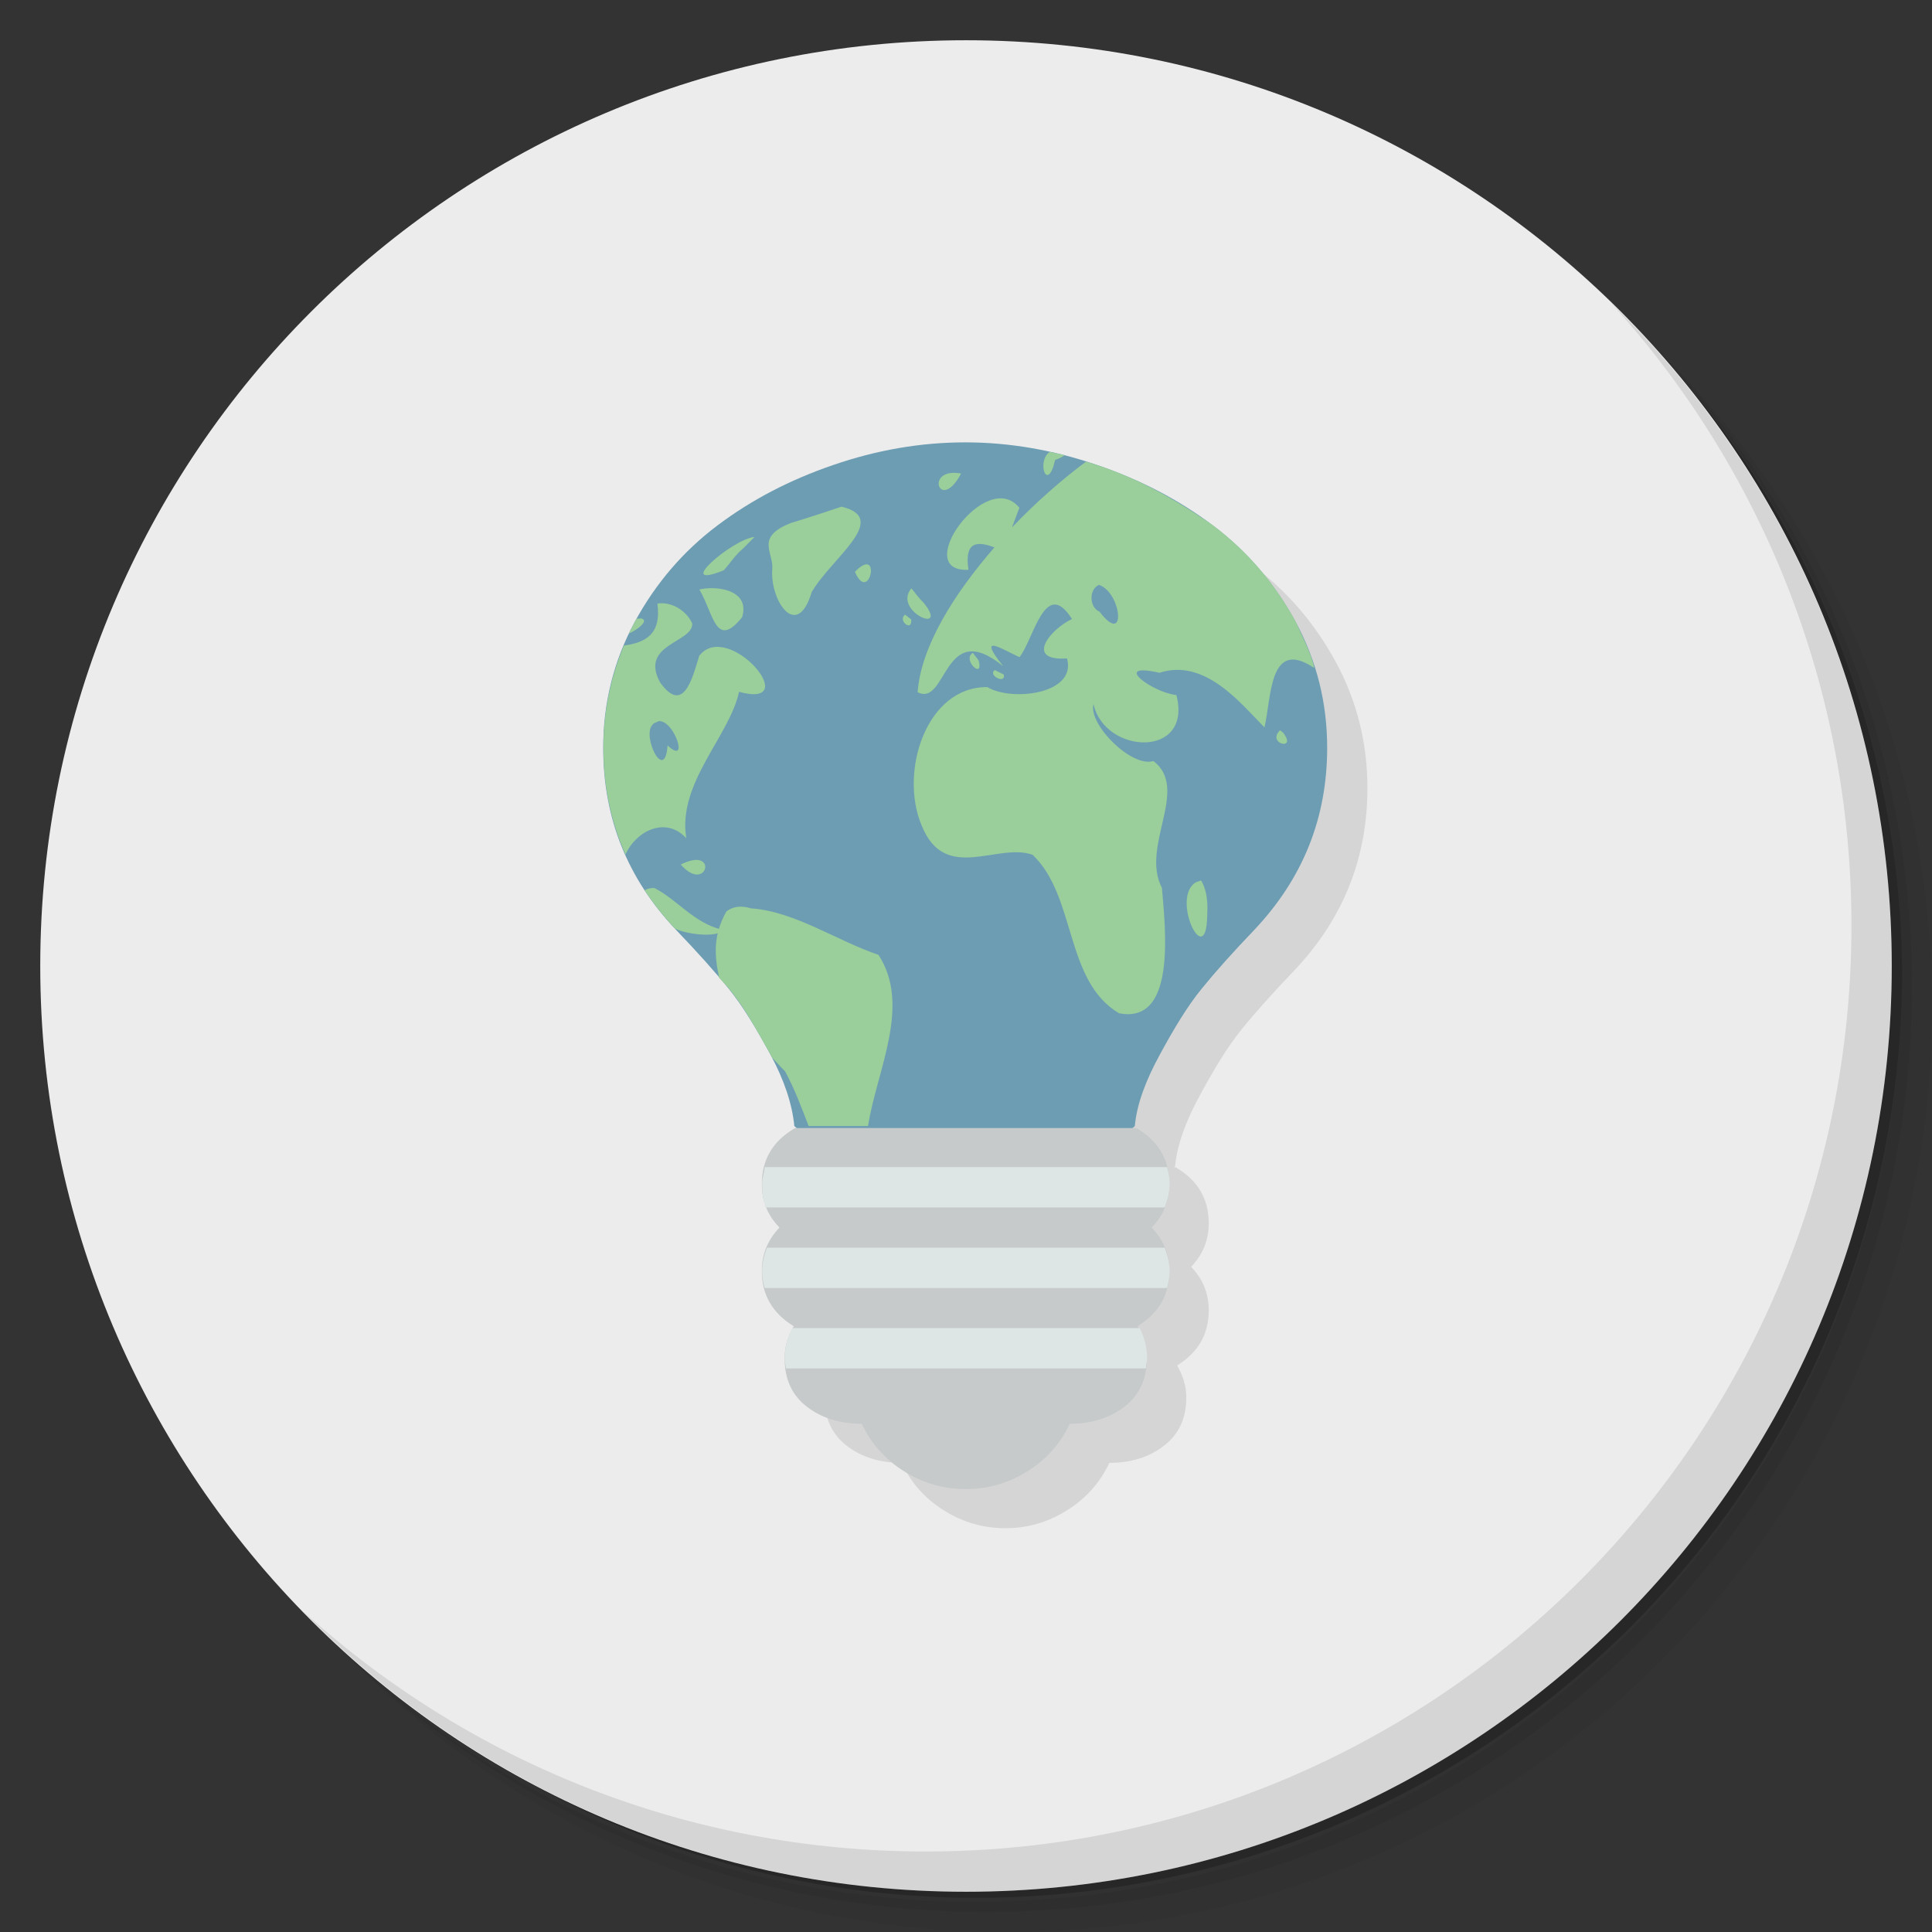 <?xml version="1.0" encoding="UTF-8" standalone="no"?>
<svg
   xmlns:dc="http://purl.org/dc/elements/1.1/"
   xmlns:cc="http://creativecommons.org/ns#"
   xmlns:rdf="http://www.w3.org/1999/02/22-rdf-syntax-ns#"
   xmlns:svg="http://www.w3.org/2000/svg"
   xmlns="http://www.w3.org/2000/svg"
   xmlns:sodipodi="http://sodipodi.sourceforge.net/DTD/sodipodi-0.dtd"
   xmlns:inkscape="http://www.inkscape.org/namespaces/inkscape"
   viewBox="0 0 48 48"
   id="svg2"
   version="1.1"
   inkscape:version="0.91 r13725"
   sodipodi:docname="tkabber.svg">
  <rect x="0" y="0" width="48" height="48" fill="#333333" stroke="none"/>
  <sodipodi:namedview
     pagecolor="#ffffff"
     bordercolor="#666666"
     borderopacity="1"
     objecttolerance="10"
     gridtolerance="10"
     guidetolerance="10"
     inkscape:pageopacity="0"
     inkscape:pageshadow="2"
     inkscape:window-width="640"
     inkscape:window-height="480"
     id="namedview45"
     showgrid="false"
     inkscape:zoom="4.9166667"
     inkscape:cx="-5.5932203"
     inkscape:cy="24"
     inkscape:current-layer="svg2" />
  <defs
     id="defs4">
    <linearGradient
       id="linearGradient3764"
       x1="1"
       x2="47"
       gradientUnits="userSpaceOnUse"
       gradientTransform="matrix(0,-1,1,0,-1.5e-6,48)">
      <stop
         style="stop-color:#575757;stop-opacity:1"
         id="stop7" />
      <stop
         offset="1"
         style="stop-color:#616161;stop-opacity:1"
         id="stop9" />
    </linearGradient>
  </defs>
  <g
     id="g11">
    <path
       d="m 36.31 5 c 5.859 4.062 9.688 10.831 9.688 18.5 c 0 12.426 -10.07 22.5 -22.5 22.5 c -7.669 0 -14.438 -3.828 -18.5 -9.688 c 1.037 1.822 2.306 3.499 3.781 4.969 c 4.085 3.712 9.514 5.969 15.469 5.969 c 12.703 0 23 -10.298 23 -23 c 0 -5.954 -2.256 -11.384 -5.969 -15.469 c -1.469 -1.475 -3.147 -2.744 -4.969 -3.781 z m 4.969 3.781 c 3.854 4.113 6.219 9.637 6.219 15.719 c 0 12.703 -10.297 23 -23 23 c -6.081 0 -11.606 -2.364 -15.719 -6.219 c 4.16 4.144 9.883 6.719 16.219 6.719 c 12.703 0 23 -10.298 23 -23 c 0 -6.335 -2.575 -12.06 -6.719 -16.219 z"
       style="opacity:0.05"
       id="path13" />
    <path
       d="m 41.28 8.781 c 3.712 4.085 5.969 9.514 5.969 15.469 c 0 12.703 -10.297 23 -23 23 c -5.954 0 -11.384 -2.256 -15.469 -5.969 c 4.113 3.854 9.637 6.219 15.719 6.219 c 12.703 0 23 -10.298 23 -23 c 0 -6.081 -2.364 -11.606 -6.219 -15.719 z"
       style="opacity:0.1"
       id="path15" />
    <path
       d="m 31.25 2.375 c 8.615 3.154 14.75 11.417 14.75 21.13 c 0 12.426 -10.07 22.5 -22.5 22.5 c -9.708 0 -17.971 -6.135 -21.12 -14.75 a 23 23 0 0 0 44.875 -7 a 23 23 0 0 0 -16 -21.875 z"
       style="opacity:0.2"
       id="path17" />
  </g>
  <g
     id="g19"
     style="fill:#ececec;fill-opacity:1">
    <path
       d="m 24 1 c 12.703 0 23 10.297 23 23 c 0 12.703 -10.297 23 -23 23 -12.703 0 -23 -10.297 -23 -23 0 -12.703 10.297 -23 23 -23 z"
       style="fill:#ececec;fill-opacity:1"
       id="path21" />
  </g>
  <g
     id="g23">
    <path
       d="m 40.03 7.531 c 3.712 4.084 5.969 9.514 5.969 15.469 0 12.703 -10.297 23 -23 23 c -5.954 0 -11.384 -2.256 -15.469 -5.969 4.178 4.291 10.01 6.969 16.469 6.969 c 12.703 0 23 -10.298 23 -23 0 -6.462 -2.677 -12.291 -6.969 -16.469 z"
       style="opacity:0.1"
       id="path25" />
  </g>
  <g
     transform="matrix(3.543,0,0,3.543,1,1)"
     style="fill:#000;opacity:0.1;fill-opacity:1"
     id="g27">
    <path
       transform="matrix(0.282,0,0,0.282,-0.282,-0.282)"
       d="m 25,12 c -1.112,0 -2.212,0.195 -3.281,0.563 -1.073,0.367 -2.028,0.863 -2.875,1.5 -0.851,0.64 -1.54,1.441 -2.063,2.406 -0.519,0.965 -0.781,2.01 -0.781,3.125 0,1.75 0.602,3.254 1.813,4.531 0.528,0.551 0.965,1.039 1.313,1.469 0.344,0.425 0.679,0.977 1.031,1.625 0.346,0.641 0.539,1.227 0.594,1.781 0.017,0.001 0.034,0.017 0.051,0.027 l -0.037,0 c -0.551,0.317 -0.826,0.782 -0.826,1.391 0,0.418 0.143,0.777 0.439,1.082 -0.293,0.305 -0.439,0.664 -0.439,1.082 0,0.59 0.264,1.047 0.791,1.371 -0.157,0.262 -0.227,0.527 -0.227,0.797 0,0.519 0.184,0.918 0.555,1.203 0.367,0.281 0.821,0.422 1.363,0.422 0.231,0.496 0.58,0.891 1.053,1.184 0.464,0.293 0.973,0.441 1.527,0.441 0.55,0 1.053,-0.148 1.525,-0.441 0.473,-0.293 0.825,-0.688 1.059,-1.184 0.539,0 0.987,-0.141 1.354,-0.422 0.371,-0.285 0.559,-0.683 0.559,-1.203 0,-0.27 -0.077,-0.535 -0.229,-0.797 0.527,-0.324 0.787,-0.781 0.787,-1.371 0,-0.418 -0.145,-0.777 -0.438,-1.082 0.293,-0.305 0.438,-0.664 0.438,-1.082 0,-0.61 -0.276,-1.075 -0.822,-1.391 l -0.051,0 C 29.195,29.026 29.209,29.01 29.22,29 c 0.051,-0.554 0.276,-1.141 0.625,-1.781 0.352,-0.648 0.683,-1.199 1.031,-1.625 0.348,-0.43 0.786,-0.918 1.313,-1.469 1.207,-1.277 1.813,-2.781 1.813,-4.531 0,-1.121 -0.262,-2.16 -0.781,-3.125 C 32.697,15.504 32.01,14.704 31.158,14.063 30.311,13.426 29.356,12.93 28.283,12.563 27.214,12.196 26.114,12 25.002,12 Z"
       style="stroke:none;fill-rule:nonzero"
       id="path29" />
  </g>
  <g
     transform="scale(3.543,3.543)"
     id="g31">
    <path
       transform="scale(0.282,0.282)"
       d="m 24,11 c -1.112,0 -2.212,0.194 -3.281,0.563 -1.073,0.367 -2.028,0.863 -2.875,1.5 -0.851,0.64 -1.54,1.441 -2.063,2.406 -0.519,0.965 -0.781,2.01 -0.781,3.125 0,1.75 0.601,3.254 1.813,4.531 0.528,0.551 0.966,1.039 1.314,1.469 0.344,0.425 0.677,0.977 1.029,1.625 0.346,0.641 0.541,1.227 0.596,1.781 l 2.25,2 3.998,0 2.219,-2 c 0.051,-0.554 0.276,-1.141 0.625,-1.781 0.352,-0.648 0.683,-1.199 1.031,-1.625 0.348,-0.43 0.785,-0.918 1.313,-1.469 1.207,-1.277 1.814,-2.781 1.814,-4.531 0,-1.121 -0.262,-2.16 -0.781,-3.125 C 31.697,14.504 31.009,13.704 30.157,13.063 29.31,12.426 28.355,11.93 27.282,11.563 26.213,11.196 25.115,11 24.003,11"
       style="fill:#6d9db3;fill-opacity:1;stroke:none;fill-rule:nonzero"
       id="path33" />
    <path
       d="m 6.209,7.902 1.129,0 M 7.968,7.91 C 8.122,7.999 8.2,8.13 8.2,8.303 8.2,8.421 8.159,8.522 8.076,8.608 8.159,8.694 8.2,8.795 8.2,8.913 8.2,9.08 8.126,9.208 7.977,9.3 8.02,9.374 8.042,9.449 8.042,9.525 8.042,9.672 7.989,9.784 7.884,9.865 7.78,9.944 7.654,9.984 7.502,9.984 7.436,10.124 7.337,10.235 7.203,10.318 7.07,10.401 6.927,10.442 6.772,10.442 6.615,10.442 6.472,10.4 6.341,10.318 6.208,10.235 6.109,10.124 6.043,9.984 5.89,9.984 5.762,9.944 5.659,9.865 5.554,9.785 5.502,9.672 5.502,9.525 5.502,9.449 5.522,9.374 5.566,9.3 5.417,9.209 5.342,9.08 5.342,8.913 5.342,8.795 5.384,8.694 5.466,8.608 5.382,8.522 5.342,8.421 5.342,8.303 5.342,8.131 5.42,8 5.576,7.91"
       style="fill:#c6caca;fill-opacity:1;stroke:none;fill-rule:nonzero"
       id="path35" />
    <path
       d="M 5.556,9.313 C 5.519,9.381 5.503,9.455 5.503,9.525 c 0,0.025 0.006,0.048 0.009,0.071 l 2.523,0 c 0,-0.023 0.009,-0.046 0.009,-0.071 0,-0.07 -0.017,-0.143 -0.053,-0.212 l -2.434,0 z"
       style="fill:#dde5e5;fill-opacity:1;stroke:none"
       id="path37" />
    <path
       d="M 5.379,8.749 C 5.358,8.8 5.344,8.858 5.344,8.917 c 0,0.042 0.008,0.078 0.018,0.115 l 2.822,0 C 8.193,8.995 8.202,8.959 8.202,8.917 8.202,8.858 8.187,8.8 8.167,8.749 l -2.787,0 z"
       style="fill:#dde5e5;fill-opacity:1;stroke:none"
       id="path39" />
    <path
       d="M 5.362,8.184 C 5.361,8.222 5.344,8.256 5.344,8.299 c 0,0.059 0.006,0.117 0.027,0.168 l 2.796,0 C 8.188,8.416 8.202,8.358 8.202,8.299 8.202,8.256 8.194,8.222 8.184,8.184 l -2.822,0 z"
       style="fill:#dde5e5;fill-opacity:1;stroke:none"
       id="path41" />
    <path
       d="m 26.1 11.238 c -0.336 0.241 -0.053 1.036 0.137 0.199 0.053 -0.016 0.165 -0.059 0.234 -0.119 -0.123 -0.032 -0.247 -0.053 -0.371 -0.08 z m 0.906 0.24 c -0.606 0.453 -1.244 1.01 -1.84 1.635 l 0.182 -0.486 c -0.821 -1.021 -2.717 1.621 -1.266 1.541 -0.111 -0.758 0.266 -0.694 0.646 -0.557 -1.019 1.172 -1.829 2.476 -1.91 3.602 0.741 0.373 0.629 -1.872 2.129 -0.645 -0.688 -0.862 -0.011 -0.413 0.404 -0.226 0.353 -0.436 0.636 -2.01 1.305 -0.949 -0.548 0.257 -1.183 1.052 -0.123 0.98 0.248 0.885 -1.369 1.079 -1.98 0.713 -1.523 -0.018 -2.202 2.119 -1.631 3.449 0.58 1.435 1.887 0.407 2.756 0.721 1.091 1.043 0.791 3.128 2.145 3.939 1.44 0.289 1.153 -2.115 1.07 -3.117 -0.542 -1.04 0.7 -2.454 -0.211 -3.154 -0.55 0.171 -1.63 -0.925 -1.49 -1.416 0.276 1.257 2.472 1.358 2.061 -0.225 -0.592 -0.059 -1.645 -0.831 -0.42 -0.553 1.138 -0.372 2.035 0.781 2.609 1.357 0.178 -0.714 0.101 -2.243 1.236 -1.477 c -0.039 -0.291 -0.325 -0.846 -0.454 -1.142 -0.524 -0.965 -1.212 -1.765 -2.064 -2.406 -0.989 -0.685 -2.01 -1.251 -3.154 -1.584 m -3.396 0.289 c -0.538 0.098 -0.179 0.886 0.289 0.008 -0.116 -0.021 -0.212 -0.022 -0.289 -0.008 z m -2.684 0.832 c -0.415 0.137 -0.83 0.278 -1.248 0.402 -0.916 0.352 -0.434 0.739 -0.475 1.152 -0.06 0.782 0.616 1.79 0.979 0.574 0.484 -0.844 1.973 -1.832 0.744 -2.128 z m -2.164 0.754 c -0.532 0.041 -2.057 1.347 -0.764 0.828 0.16 -0.179 0.292 -0.388 0.477 -0.539 z m 2.834 0.691 c -0.06 -0.033 -0.168 0.001 -0.338 0.174 0.272 0.628 0.518 -0.074 0.338 -0.174 z m 5.727 0.498 c 0.568 0.184 0.701 1.561 0.018 0.668 -0.255 -0.106 -0.269 -0.548 -0.02 -0.664 z m -9.566 0.084 c -0.135 -0.005 -0.266 0.008 -0.369 0.033 l 0.004 0.002 c 0.352 0.594 0.405 1.505 1.064 0.684 0.152 -0.519 -0.293 -0.702 -0.699 -0.719 z m 4.906 0.004 c -0.482 0.57 0.976 1.185 0.297 0.348 -0.115 -0.103 -0.198 -0.232 -0.297 -0.348 z m -6.316 0.379 c 0.104 0.774 -0.305 0.968 -0.832 1.045 -0.334 0.799 -0.51 1.645 -0.51 2.539 0 0.958 0.187 1.84 0.549 2.654 0.257 -0.576 0.992 -0.963 1.512 -0.404 -0.227 -1.371 1.077 -2.539 1.311 -3.639 1.645 0.444 -0.276 -1.819 -0.99 -0.896 -0.168 0.549 -0.393 1.48 -0.977 0.654 -0.511 -0.955 0.832 -0.977 0.803 -1.461 -0.153 -0.333 -0.531 -0.546 -0.865 -0.492 z m 6.16 0.275 c -0.199 0.14 0.18 0.447 0.152 0.121 z m -6.557 0.096 c -0.022 -0.005 -0.087 0.006 -0.12 0.006 -0.074 0.124 -0.131 0.257 -0.191 0.369 0.268 -0.128 0.492 -0.331 0.311 -0.375 z m 8.242 0.854 c -0.283 0.168 0.278 0.689 0.143 0.188 z m 0.545 0.428 c -0.186 0.129 0.279 0.364 0.223 0.111 z m -8.356 1.27 c 0.38 -0.037 0.773 1.123 0.219 0.604 -0.067 0.95 -0.641 -0.229 -0.379 -0.508 0.032 -0.056 0.118 -0.071 0.16 -0.096 z m 15.449 0.227 c -0.347 0.339 0.447 0.525 0.072 0.055 z m -14.602 3.232 c -0.082 0.014 -0.182 0.047 -0.301 0.107 l 0.002 0.002 c 0.577 0.652 0.872 -0.208 0.299 -0.109 z m 12.639 0.504 -0.119 0.039 c -0.661 0.366 0.249 2.249 0.271 0.834 0.016 -0.296 0.004 -0.615 -0.152 -0.873 z m -13.59 0.188 c -0.08 -0.008 -0.162 0.009 -0.248 0.053 0.218 0.333 0.472 0.652 0.76 0.959 0.366 0.164 1.1 0.215 1.18 0.026 c -0.712 -0.164 -1.115 -0.74 -1.692 -1.037 m 2.404 0.505 c -0.241 -0.076 -0.457 -0.056 -0.621 0.08 -0.321 0.577 -0.304 1.059 -0.176 1.65 0.569 0.566 0.943 1.332 1.275 1.9 0.013 0.024 0.017 0.045 0.029 0.068 0.112 0.115 0.225 0.247 0.332 0.35 0.231 0.421 0.407 0.893 0.588 1.363 l 1.477 0 c 0.22 -1.394 1.081 -2.994 0.26 -4.256 -1.036 -0.35 -2.081 -1.08 -3.164 -1.156 z"
       transform="scale(0.282,0.282)"
       style="fill:#9ace9a;fill-opacity:1;stroke:none;fill-rule:nonzero"
       id="path43" />
  </g>
</svg>
